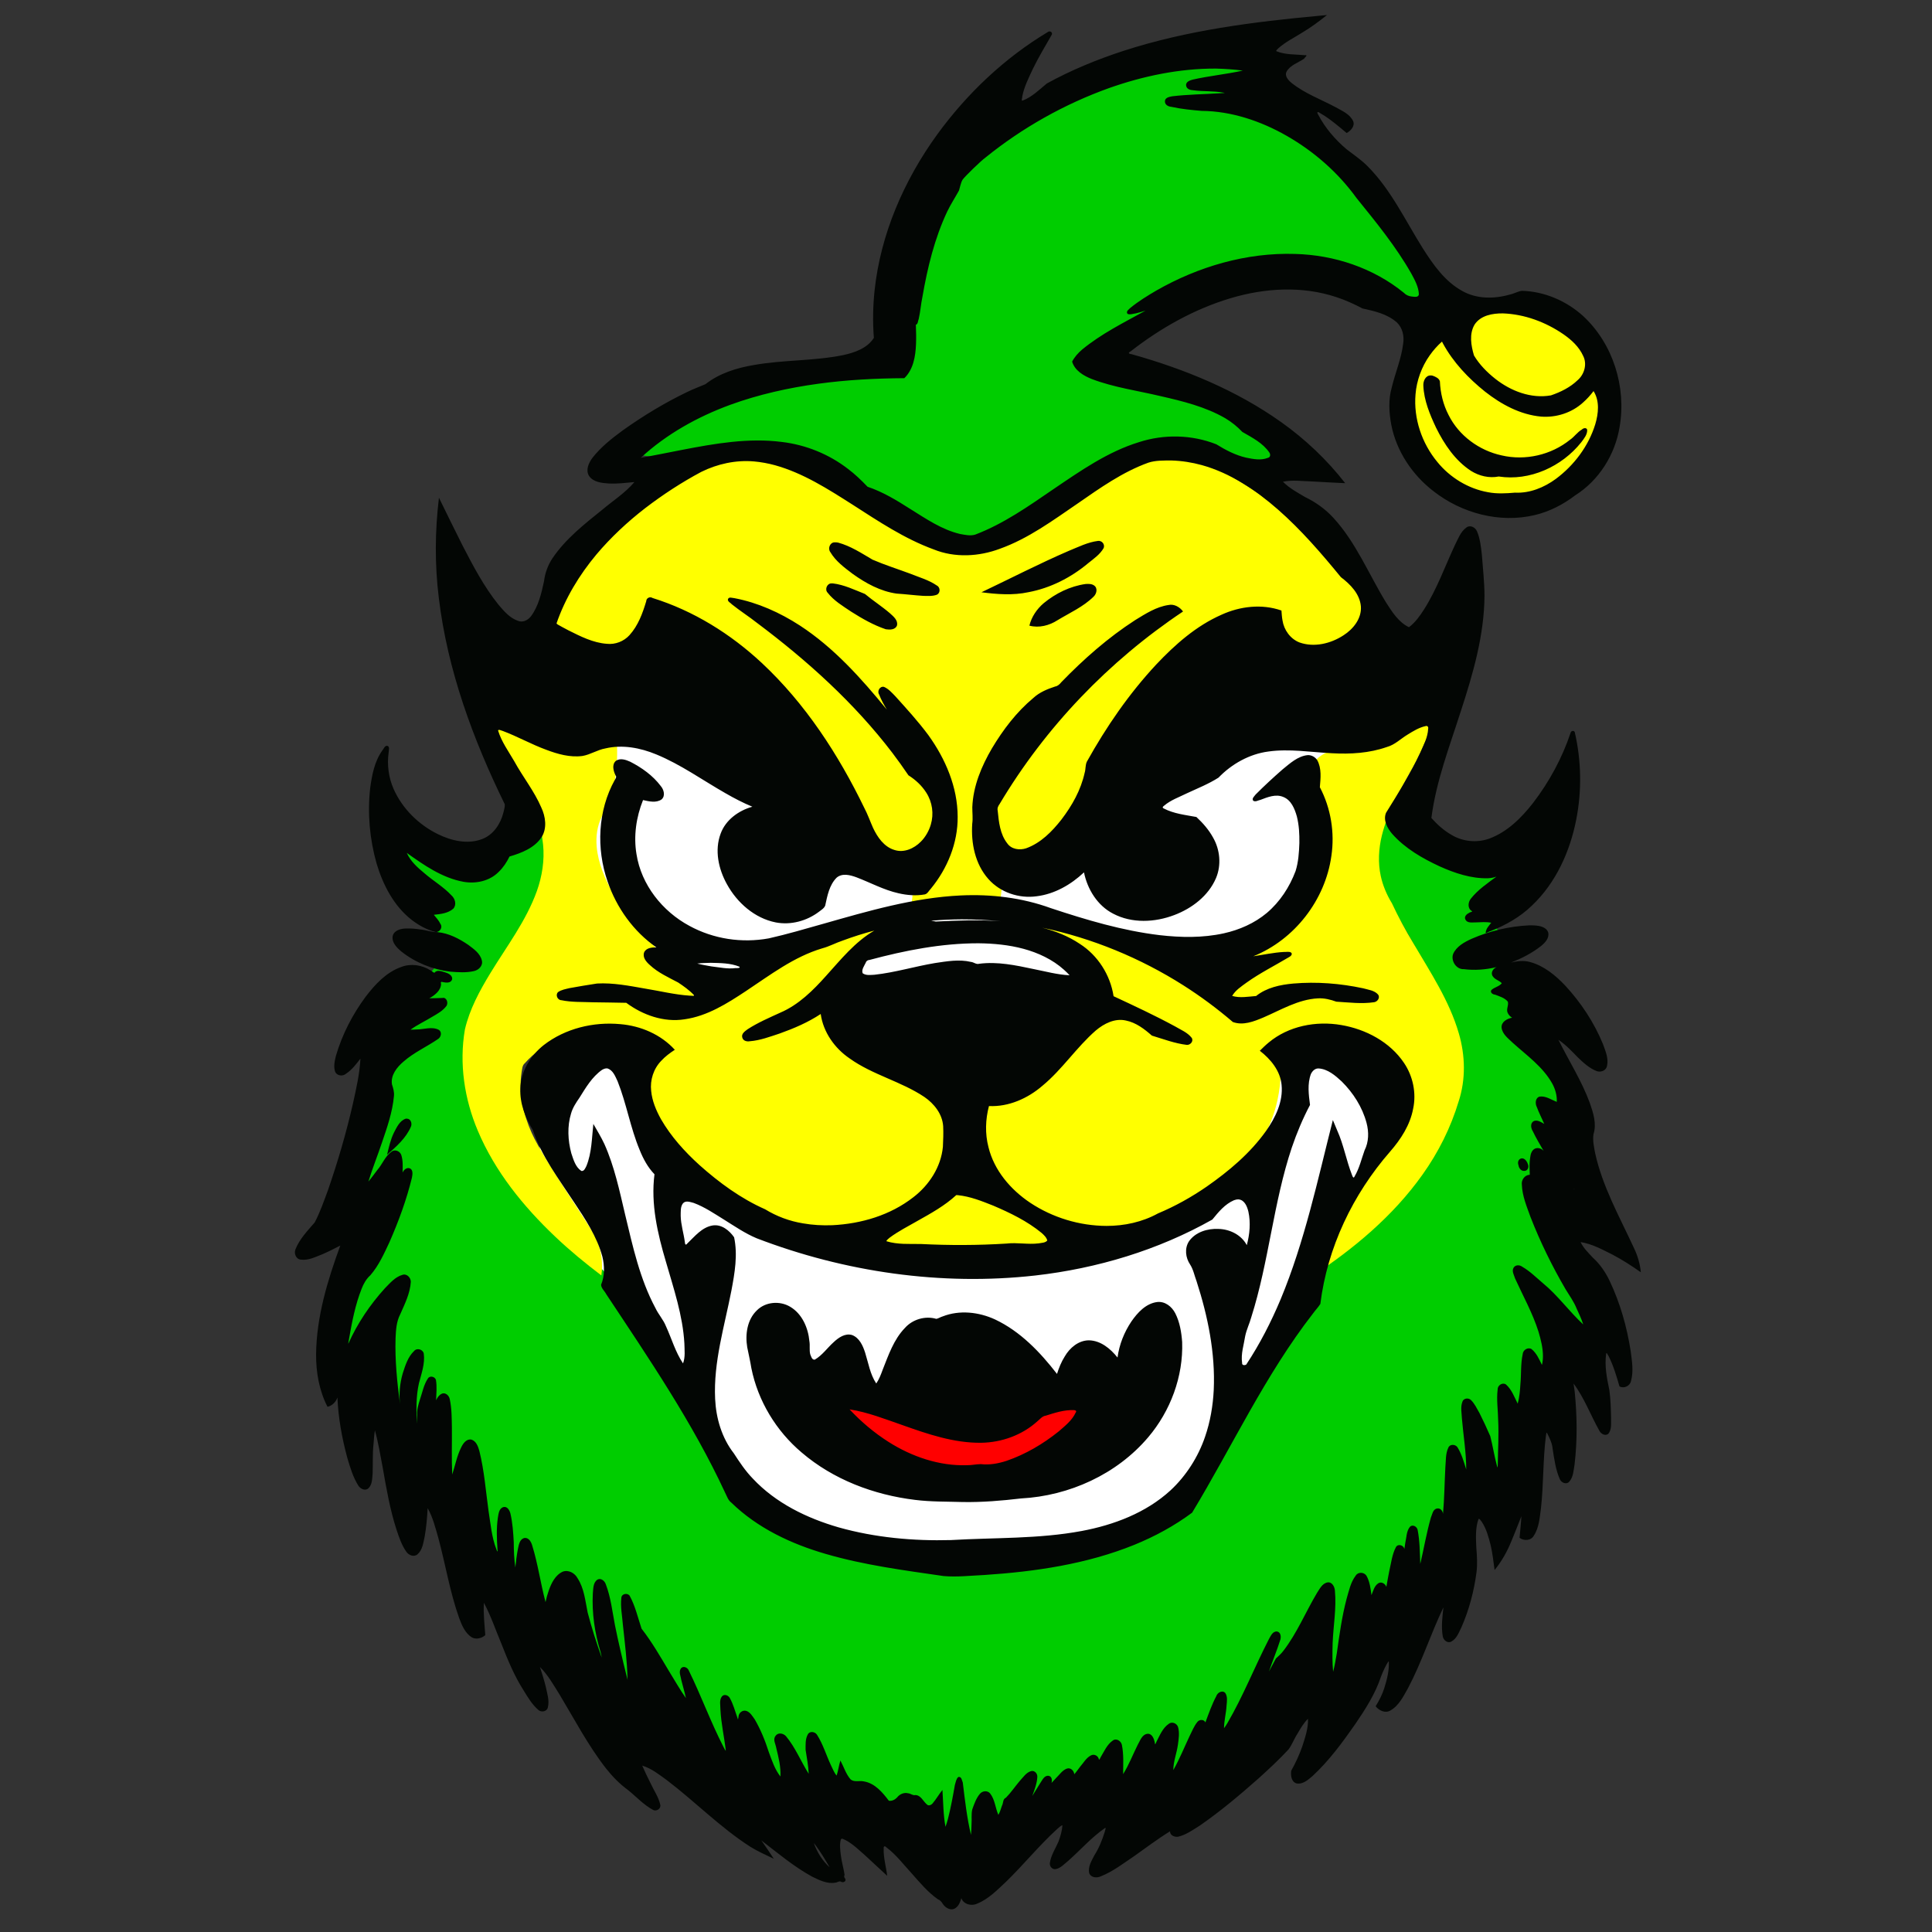 <?xml version="1.0" encoding="UTF-8" standalone="no"?>
<!-- Created with Inkscape (http://www.inkscape.org/) -->

<svg
   width="200"
   height="200"
   viewBox="0 0 52.917 52.917"
   version="1.1"
   id="svg5"
   xmlns="http://www.w3.org/2000/svg"
   xmlns:svg="http://www.w3.org/2000/svg">
  <rect x="0" y="0" width="52.917" height="52.917" fill="#333333" stroke="none"/>
  <defs
     id="defs2">
    <filter
       style="color-interpolation-filters:sRGB"
       id="filter11274"
       x="0"
       y="0"
       width="1"
       height="1">
      <feColorMatrix
         values="1.808 -0.599 -0.599 0 0.241 -0.599 1.808 -0.599 0 0.241 -0.599 -0.599 1.808 0 0.241 0 0 0 1 0 "
         id="feColorMatrix11272" />
    </filter>
  </defs>
  <g
     id="layer1" />
  <g
     id="layer3"
     style="display:inline">
    <g
       id="g22779"
       transform="matrix(0.104,0,0,0.104,102.429,10.529)">
      <path
         style="display:inline;opacity:1;fill:#ffffff;fill-opacity:1;stroke:none;stroke-width:6.025;stroke-linecap:round;stroke-linejoin:round;paint-order:markers fill stroke;stop-color:#000000"
         d="m -841.844,85.919 -1.239,163.164 45.438,53.287 66.505,17.762 85.919,-26.437 40.481,-109.051 -37.177,-109.465 z"
         id="path20176" />
      <path
         style="fill:#00cd00;fill-opacity:1;stroke-width:0.265"
         d="m -848.242,104.178 c 0.714,31.997 -24.143,14.768 -31.822,17.56 -7.951,2.89 12.251,17.794 11.404,27.763 -0.268,3.152 -3.09,5.549 -5.035,8.044 -11.729,15.046 -15.223,29.438 -16.149,45.507 -1.042,18.097 -11.151,45.158 -1.246,57.421 2.695,3.336 6.236,11.024 9.855,16.209 4.253,6.093 9.559,11.397 13.886,17.437 5.074,7.082 8.606,15.25 14.123,21.993 7.886,9.638 17.515,17.732 26.819,26.01 6.157,5.479 12.486,10.793 19.16,15.629 7.375,5.344 14.609,11.212 23.006,14.74 8.563,3.598 18.014,4.608 27.158,6.238 12.154,2.167 25.524,9.86 36.737,4.695 17.432,-8.029 38.908,-12.034 56.875,-21.383 7.956,-4.14 15.119,-9.696 22.206,-15.193 6.055,-4.695 12.305,-9.327 17.292,-15.143 9.369,-10.926 13.719,-25.578 23.162,-36.441 5.409,-6.222 8.29,-4.097 18.824,-16.045 4.088,-4.637 8.762,-27.447 12.188,-26.746 14.895,3.046 -13.016,-33.853 -1.735,-54.81 6.665,-12.381 -8.004,-23.991 -12.458,-35.823 -2.73,-7.253 -3.837,-15.542 -8.74,-21.544 -2.453,-3.003 10.583,-15.368 6.021,-13.765 -8.23,2.891 -32.632,-12.813 -36.417,-12.718 -16.593,0.418 19.932,37.56 18.646,57.747 -0.965,15.143 -12.179,27.833 -19.374,41.193 -8.848,16.43 -21.871,29.17 -29.185,47.775 -2.725,6.933 -7.738,13.244 -11.731,19.65 -5.774,9.263 -9.297,18.95 -20.228,23.305 -31.886,12.704 -71.147,12.059 -102.323,-6.803 -8.307,-5.026 -10.56,-18.301 -15.131,-27.742 -7.35,-15.178 -15.782,-28.299 -28.144,-40.256 -15.744,-15.227 -23.585,-36.183 -24.352,-56.755 -0.719,-19.284 22.813,-35.878 18.802,-54.754 -1.23,-5.789 -12.177,-16.665 -12.095,-12.997 z"
         id="path13273" />
      <path
         style="fill:#00cd00;fill-opacity:1;stroke-width:0.265"
         d="m -664.764,-90.393 c -22.392,-1.425 -81.608,35.445 -78.715,50.604 -6.414,16.658 6.323,40.928 -22.215,35.492 -18.134,0.703 -38.656,9.192 -51.07,22.739 15.178,3.769 37.524,-9.975 53.514,5.522 14.827,7.873 33.027,27.395 48.344,9.121 16.651,-13.33 50.399,-20.386 65.206,-7.497 11.158,-25.845 -33.314,-24.294 -49.822,-29.621 0.582,-10.365 57.613,-33.374 76.902,-22.027 30.596,16.754 -0.715,-22.032 -8.479,-29.813 -5.593,-10.204 -17.794,-34.644 -33.664,-34.521 z"
         id="path12967" />
      <path
         id="path12125"
         style="display:inline;fill:#ffff00;stroke-width:1"
         d="m -2225.736,-78.609 c -30.06,0.921 -73.186,42.609 -76.506,47.82 -14.77,20.355 -17.787,47.311 -12.455,71.434 5.375,24.49 19.486,47.993 41.441,60.918 8.463,5.104 18.086,7.957 27.816,9.32 26.931,6.929 56.144,-0.82 78.252,-17.059 21.993,-15.91 38.195,-40.998 40.006,-68.455 -0.101,-2.937 0.499,-43.866 -14.7,-58.451 -12.552,-19.951 -52.064,-46.501 -83.855,-45.527 z m -320.451,150.73 c -2.475,-0.007 -4.951,0.058 -7.422,0.184 -18.61,1.02 -36.863,6.269 -53.471,14.643 -26.887,9.515 -110.749,73.513 -134.639,76.715 -20.761,3.133 -42.02,-0.201 -61.359,-7.914 -27.355,-10.751 -106.026,-66.265 -123.744,-72.635 -39.364,-14.952 -85.663,-12.769 -122.227,8.754 -12.057,6.972 -80.658,65.767 -99.078,91.115 -10.723,14.628 -17.648,32.615 -16.557,50.947 0.12,2.898 2.549,5.14 3.887,7.619 7.655,11.635 19.822,21.438 34.176,22.33 15.735,1.183 260.389,192.035 272.519,203.107 9.736,8.458 20.505,7.912 33.568,9.846 7.848,1.246 14.23,19.075 9.246,41.963 15.63,1.873 49.189,-1.797 64.902,-4.08 28.735,3.446 23.53,-5.988 25.385,-13.072 2.101,-8.495 -10.708,-15.437 -13.512,-23.357 -4.198,-11.662 21.856,-12.797 30.932,-13.596 12.054,-1.04 21.948,-9.214 30.166,-17.445 12.827,-13.463 342.289,-183.055 339.27,-191.145 -13.218,-32.01 -79.445,-108.237 -106.078,-129.729 -9.931,-8.092 -73.199,-52.534 -98.545,-53.99 -2.469,-0.172 -4.945,-0.253 -7.42,-0.26 z m 262.644,246.225 -23.785,6.988 c 0,0 -24.358,27.723 -41.797,31.23 -13.498,2.679 -27.056,4.856 -40.783,6.168 -9.422,2.673 -19.492,7.842 -23.047,17.607 -3.799,10.646 -0.142,22.025 3.106,32.311 5.111,15.781 -3.476,73.997 -6.712,79.261 -25.148,63.594 -95.892,97.673 -188.571,66.487 -7.85,-3.224 -85.18,-28.12 -93.588,-29.285 -5.756,8.433 64.955,62.981 68.106,72.818 4.511,14.579 -282.983,12.964 -264.365,-11.586 5.579,-7.286 22.747,-18.353 26.643,-26.656 -1.87,-6.124 31.117,-23.943 24.734,-24.43 -11.104,-1.071 -72.914,19.87 -82.828,24.318 -19.336,9.424 -37.268,21.705 -53.395,35.912 -5.731,5.532 -11.713,11.536 -18.416,15.436 -12.081,7.486 -39.754,1.235 -32.111,-0.805 3.423,-0.709 5.048,-4.894 2.908,-7.686 -4.41,-6.252 -11.248,-10.196 -17.344,-14.605 -9.301,-6.671 -19.531,-12.264 -27.68,-20.398 -0.906,-0.967 -2.63,-3.15 -0.221,-3.447 5.223,-1.326 10.666,-0.49 15.982,-0.488 -19.579,-17.716 -36.776,-38.211 -50.166,-60.994 -8.313,-14.355 -15.235,-30.528 -16.723,-47.121 -0.874,-10.144 0.487,-20.343 4.967,-29.67 3.663,-6.823 7.789,-13.482 10.092,-20.943 3.337,-9.441 8.784,-52.976 2.193,-61.174 -7.748,-9.646 -115.856,-22.078 -129.219,-19.084 -6.545,3.312 19.888,51.378 25.482,60.662 9.659,15.695 21.536,30.171 28.871,47.197 2.973,6.636 3.397,13.977 4.361,21.084 1.554,15.34 -0.942,31.457 -6.213,46.129 -10.632,29.605 -29.942,54.835 -46.166,81.457 -10.649,17.531 -20.683,35.92 -25.332,56.053 -5.814,33.913 -0.512,69.186 12.879,100.727 17.065,40.43 45.236,75.163 76.867,105.154 14.493,13.757 29.937,26.468 45.867,38.521 1.803,-12.032 -0.018,-24.405 -4.604,-35.629 -3.978,-10.373 -52.221,-78.104 -64.658,-106.1 -8.405,-18.83 -13.155,-39.606 -9.98,-60.229 0.6,-3.172 0.546,-6.768 3.254,-8.979 17.833,-20.216 44.528,-31.257 71.127,-33.014 17.827,-1.099 36.329,2.211 51.693,11.627 -5.418,27.035 -18.824,46.141 -8.088,71.943 6.061,14.659 29.36,37.448 41.844,47.193 27.143,24.551 57.151,46.916 91.522,60.215 25.081,9.76 50.274,21.219 76.889,26.199 21.809,4.081 56.753,1.758 66.506,2.764 6.365,0.655 12.785,0.243 19.107,-0.428 34.524,1.202 70.056,7.531 104.99,4.881 17.165,-1.302 34.237,-4.911 50.633,-10.154 29.812,-9.534 55.884,-22.264 85.693,-38.387 17.989,-9.607 34.694,-21.408 50.754,-33.924 23.69,-16.807 38.937,-43.572 45.137,-71.625 4.451,-20.174 4.912,-41.376 0.289,-61.564 23.57,-8.565 49.633,-10.441 74.156,-5.133 19.918,4.349 39.181,14.663 50.352,32.193 1.106,4.79 0.914,10 0.965,15.105 -0.352,25.15 -69.003,133.196 -84.002,169.232 -3.432,8.109 -5.88,16.58 -8.039,25.104 41.928,-27.442 81.227,-60.212 110.432,-101.287 15.871,-22.209 28.244,-46.927 36.088,-73.09 7.122,-21.762 6.556,-45.546 0.144,-67.402 -9.392,-32.465 -28.338,-60.873 -45.285,-89.738 -7.729,-12.856 -14.916,-26.052 -21.238,-39.65 -5.049,-8.164 -9.111,-17.801 -11.061,-27.012 -2.877,-12.839 -2.153,-27.31 1.086,-40.299 6.009,-24.368 18.928,-46.582 31.117,-68.471 6.789,-12.001 22.776,-48.971 28.58,-61.492 z"
         transform="scale(0.265)" />
      <path
         id="path12121"
         style="display:inline;fill:#ff0000;stroke-width:0.265"
         d="m -760.004,267.754 c -0.959,-0.027 -1.985,0.743 -1.785,1.783 0.329,1.816 1.725,3.19 2.91,4.516 3.938,3.957 8.576,7.219 13.59,9.668 3.035,1.427 6.343,2.589 9.745,2.343 8.22,0.448 16.572,-1.164 23.992,-4.743 5.795,-2.81 11.042,-7.106 14.131,-12.835 0.559,-0.66 -0.725,-0.174 -1.095,-0.255 -6.879,0.518 -13.311,3.236 -19.773,5.432 -5.952,2.032 -12.231,3.947 -18.592,3.161 -4.096,-0.478 -7.996,-2.28 -11.15,-4.818 -1.066,-0.977 -2.517,-1.34 -3.795,-1.963 -2.527,-1.012 -5.105,-2.151 -7.858,-2.296 -0.107,0.002 -0.213,0.005 -0.32,0.007 z" />
      <path
         id="path12117"
         style="display:inline;fill:#030604;stroke-width:0.265"
         d="m -637.227,-97.111 c -17.462,1.606 -35.02,3.825 -51.76,9.257 -6.978,2.271 -13.803,5.075 -20.236,8.614 -2.007,1.671 -3.937,3.592 -6.426,4.523 -0.343,-0.085 0.036,-0.795 -0.026,-1.077 0.491,-2.588 1.71,-4.965 2.813,-7.335 1.506,-3.09 3.277,-6.009 4.973,-8.991 0.285,-0.635 -0.541,-1.108 -1.039,-0.689 -11.453,6.864 -21.325,16.242 -29.169,27.021 -8.719,12.052 -14.884,26.187 -16.466,41.053 -0.434,4.141 -0.513,8.324 -0.186,12.477 -1.751,2.756 -5.06,3.881 -8.095,4.542 -7.713,1.565 -15.657,1.226 -23.398,2.589 -4.571,0.758 -9.176,2.167 -12.866,5.069 -1.582,0.671 -3.211,1.275 -4.763,2.033 -5.928,2.841 -11.571,6.266 -16.929,10.071 -2.934,2.15 -5.85,4.433 -8.092,7.324 -0.967,1.299 -1.816,3.182 -0.882,4.717 1.143,1.693 3.388,1.881 5.248,2.008 2.243,0.111 4.494,-0.172 6.712,-0.375 -2.413,2.838 -5.589,4.871 -8.424,7.251 -4.755,3.822 -9.662,7.675 -13.126,12.769 -1.228,1.828 -1.999,3.939 -2.259,6.123 -0.694,3.187 -1.449,6.512 -3.418,9.183 -0.796,1.045 -2.204,1.774 -3.496,1.196 -2.143,-0.752 -3.606,-2.522 -5.052,-4.195 -3.86,-4.792 -6.676,-10.194 -9.502,-15.648 -2.111,-4.162 -4.138,-8.366 -6.201,-12.553 -1.059,8.752 -1.125,17.633 -0.036,26.385 2.286,19.021 8.989,37.226 17.377,54.353 0.063,0.738 -0.229,1.55 -0.376,2.221 -0.755,2.975 -2.663,5.855 -5.642,6.949 -3.793,1.436 -8.029,0.428 -11.555,-1.286 -5.109,-2.498 -9.437,-6.748 -11.731,-11.978 -1.3,-2.982 -1.737,-6.314 -1.288,-9.532 0.011,-0.582 0.401,-1.618 -0.414,-1.79 -0.643,-0.018 -0.88,0.834 -1.267,1.259 -2.049,2.896 -2.722,6.471 -3.182,9.917 -0.733,6.628 -0.134,13.402 1.685,19.814 1.683,5.631 4.527,11.179 9.239,14.858 1.874,1.441 4.005,2.636 6.312,3.189 1.071,0.122 1.945,-1.183 1.289,-2.093 -0.431,-0.911 -1.115,-1.665 -1.758,-2.429 1.771,-0.192 3.738,-0.383 5.127,-1.611 0.939,-1.044 0.476,-2.674 -0.501,-3.521 -2.097,-2.248 -4.793,-3.801 -7.102,-5.809 -1.825,-1.504 -3.674,-3.154 -4.646,-5.359 4.548,3.248 9.336,6.591 14.946,7.613 3.254,0.573 6.868,-0.188 9.239,-2.598 1.214,-1.147 2.141,-2.568 2.87,-4.062 3.168,-0.938 6.566,-2.237 8.462,-5.114 1.474,-2.375 1.032,-5.412 -0.106,-7.828 -1.863,-4.316 -4.841,-8.012 -7.088,-12.118 -1.527,-2.637 -3.38,-5.162 -4.274,-8.107 0.052,-0.433 0.886,0.024 1.229,0.096 3.888,1.453 7.518,3.519 11.419,4.945 3.03,1.149 6.306,2.084 9.572,1.643 2.102,-0.359 3.916,-1.614 6.02,-1.985 4.495,-1.065 9.207,-0.167 13.411,1.572 6.473,2.661 12.184,6.784 18.238,10.23 2.286,1.316 4.631,2.541 7.072,3.547 -3.618,1.01 -7.036,3.468 -8.355,7.094 -1.647,4.38 -0.562,9.321 1.649,13.3 2.68,4.889 7.299,8.979 12.867,10.079 3.977,0.762 8.179,-0.384 11.386,-2.812 0.591,-0.472 1.37,-0.905 1.638,-1.626 0.563,-2.581 1.074,-5.419 3.02,-7.359 1.478,-1.235 3.529,-0.696 5.158,-0.104 3.684,1.394 7.234,3.357 11.145,4.227 2.261,0.519 4.642,0.72 6.933,0.292 0.726,-0.192 1.057,-0.999 1.568,-1.505 4.359,-5.298 7.129,-12.039 7.061,-18.953 -0.009,-7.781 -3.214,-15.24 -7.707,-21.473 -2.672,-3.608 -5.709,-6.925 -8.712,-10.258 -0.896,-0.919 -1.794,-1.955 -2.993,-2.466 -1.082,-0.245 -1.857,1.136 -1.276,2.011 0.542,1.391 1.262,2.705 2.038,3.979 -6.737,-8.229 -13.95,-16.31 -22.924,-22.158 -5.237,-3.388 -11.05,-6.018 -17.195,-7.189 -0.559,-0.026 -1.503,-0.465 -1.738,0.295 -0.107,0.621 0.717,0.925 1.067,1.345 2.137,1.713 4.457,3.182 6.607,4.88 13.207,9.892 25.604,21.071 35.643,34.225 1.466,1.925 2.864,3.901 4.225,5.902 1.868,1.186 3.494,2.669 4.704,4.575 1.603,2.505 2.034,5.576 1.187,8.411 -0.448,1.558 -1.398,3.302 -2.659,4.525 -1.753,1.775 -4.418,2.972 -6.905,2.155 -2.744,-0.811 -4.492,-3.367 -5.651,-5.832 -0.778,-1.756 -1.412,-3.569 -2.312,-5.271 -6.815,-14.062 -15.501,-27.425 -26.972,-38.14 -8.219,-7.663 -18.008,-13.769 -28.773,-17.116 -0.681,-0.464 -1.661,3.49e-4 -1.671,0.842 -0.964,3.208 -2.126,6.419 -4.417,8.949 -1.492,1.639 -3.742,2.511 -5.95,2.271 -3.619,-0.256 -6.925,-1.948 -10.117,-3.541 -1.073,-0.552 -2.128,-1.139 -3.179,-1.732 2.311,-6.717 6.007,-12.829 10.551,-18.264 3.764,-4.465 8.189,-8.604 12.873,-12.215 4.638,-3.552 9.552,-6.756 14.704,-9.511 4.282,-2.129 9.134,-3.179 13.914,-2.768 1.776,0.15 3.783,0.518 5.525,0.999 7.411,2.058 13.957,6.265 20.372,10.343 6.864,4.41 13.719,9.013 21.432,11.83 5.56,2.259 11.915,1.908 17.468,-0.185 7.475,-2.682 13.922,-7.451 20.422,-11.891 5.899,-4.091 11.852,-8.325 18.659,-10.776 1.944,-0.621 4.024,-0.553 6.042,-0.57 2.755,0.077 5.464,0.514 8.039,1.223 7.55,2.111 14.202,6.591 20.047,11.707 6.106,5.358 11.423,11.53 16.562,17.8 2.495,1.883 4.973,4.4 5.263,7.676 0.241,3.204 -2.009,6.001 -4.577,7.638 -3.352,2.192 -7.718,3.255 -11.586,1.884 -2.414,-0.938 -4.092,-3.286 -4.475,-5.796 -0.165,-0.863 -0.214,-1.742 -0.281,-2.616 -5.152,-1.807 -10.917,-1.135 -15.819,1.121 -6.644,2.93 -12.187,7.827 -17.125,13.06 -7.184,7.703 -13.195,16.446 -18.309,25.635 -0.432,0.932 -0.277,1.98 -0.572,2.903 -0.996,4.543 -3.306,8.65 -6.122,12.336 -2.472,3.151 -5.443,6.18 -9.288,7.564 -1.722,0.573 -3.886,0.277 -4.981,-1.304 -1.904,-2.422 -2.219,-5.631 -2.513,-8.591 -0.157,-0.665 0.115,-1.241 0.501,-1.765 12.047,-20.235 28.728,-37.626 48.309,-50.702 -0.815,-1.136 -2.328,-2.054 -3.822,-1.712 -3.231,0.472 -6.038,2.302 -8.771,3.969 -7.138,4.608 -13.555,10.263 -19.457,16.355 -0.444,0.539 -0.923,1.026 -1.64,1.147 -2.059,0.674 -4.115,1.515 -5.727,3.007 -4.427,3.686 -7.959,8.341 -10.904,13.264 -2.766,4.723 -4.968,9.978 -5.178,15.512 -0.009,1.457 0.189,2.906 -0.018,4.356 -0.348,5.123 0.754,10.626 4.248,14.551 3.118,3.538 8.071,5.2 12.709,4.548 4.729,-0.579 9.046,-3.063 12.473,-6.294 0.907,4.467 3.548,8.76 7.687,10.88 4.943,2.606 10.974,2.315 16.09,0.364 4.668,-1.762 9.011,-5.07 11.002,-9.756 1.433,-3.423 1.054,-7.451 -0.78,-10.65 -1.126,-2.053 -2.683,-3.835 -4.393,-5.422 -2.918,-0.547 -5.934,-0.851 -8.611,-2.252 -0.476,-0.216 -0.196,-0.52 0.096,-0.717 1.737,-1.488 3.947,-2.245 5.971,-3.251 2.818,-1.31 5.746,-2.47 8.367,-4.143 3.469,-3.608 8.159,-6.227 13.099,-6.874 5.517,-0.792 11.172,0.173 16.764,0.447 4.864,0.271 9.836,-0.01 14.465,-1.638 2.116,-0.574 3.672,-2.201 5.511,-3.298 1.474,-0.911 3.008,-1.855 4.721,-2.217 0.516,-0.158 0.763,0.288 0.65,0.74 -0.107,2.213 -1.167,4.232 -2.028,6.23 -2.572,5.538 -5.863,10.698 -9.067,15.879 -0.805,1.979 0.36,4.059 1.627,5.543 3.401,3.835 7.937,6.441 12.538,8.572 3.971,1.781 8.25,3.214 12.651,3.118 0.771,-0.043 1.541,-0.176 2.269,-0.436 -2.383,1.765 -4.901,3.468 -6.753,5.819 -0.766,0.943 -0.896,2.582 0.284,3.259 0.363,0.184 -0.617,0.284 -0.725,0.477 -0.662,0.293 -1.392,0.994 -0.975,1.77 0.529,1.002 1.794,0.709 2.721,0.73 1.354,-0.037 2.727,-0.183 4.066,0.092 -0.558,0.769 -1.286,1.452 -1.432,2.44 -0.283,0.671 0.857,-0.191 1.225,-0.223 3.994,-1.558 7.801,-3.707 10.896,-6.704 6.338,-5.982 10.07,-14.277 11.717,-22.739 1.478,-7.564 1.338,-15.453 -0.399,-22.955 -0.207,-0.571 -1.031,-0.365 -1.116,0.201 -2.203,6.601 -5.608,12.872 -9.855,18.416 -3.076,3.941 -6.808,7.673 -11.589,9.426 -3.235,1.139 -6.937,0.781 -9.88,-0.99 -2.026,-1.15 -3.774,-2.729 -5.32,-4.459 1.24,-9.711 4.81,-18.893 7.764,-28.166 3.208,-9.833 6.155,-19.958 6.222,-30.386 -0.015,-3.61 -0.433,-7.201 -0.693,-10.798 -0.243,-2.084 -0.457,-4.233 -1.292,-6.176 -0.44,-1.029 -1.808,-1.744 -2.783,-0.971 -1.545,1.096 -2.174,2.989 -3.015,4.605 -2.647,5.676 -4.784,11.684 -8.114,16.928 -1.105,1.743 -2.335,3.467 -3.999,4.719 -2.768,-1.329 -4.447,-4.059 -6.052,-6.55 -4.562,-7.451 -7.883,-15.768 -13.863,-22.271 -2.087,-2.269 -4.622,-4.098 -7.396,-5.433 -2.048,-1.208 -4.187,-2.353 -5.873,-4.06 2.466,-0.525 5.004,-0.144 7.497,-0.083 2.965,0.171 5.93,0.338 8.897,0.466 -4.789,-6.151 -10.502,-11.563 -16.853,-16.078 -11.822,-8.398 -25.423,-13.976 -39.328,-17.873 -0.757,-0.118 -1.175,-0.311 -0.338,-0.754 7.891,-6.157 16.77,-11.158 26.365,-14.019 9.034,-2.7 18.833,-3.265 27.808,-0.285 2.379,0.775 4.67,1.812 6.907,2.997 3.21,0.694 6.522,1.45 9.032,3.663 1.534,1.439 2.007,3.682 1.659,5.702 -0.486,3.915 -2.068,7.573 -2.978,11.392 -0.933,3.197 -0.739,6.603 -0.143,9.842 1.348,6.975 5.53,13.224 11.128,17.53 7.398,5.793 17.402,8.482 26.632,6.289 3.89,-0.912 7.507,-2.779 10.671,-5.195 6.269,-3.945 10.53,-10.741 11.706,-18.022 1.83,-10.5 -1.731,-21.925 -9.597,-29.201 -4.396,-3.99 -10.195,-6.501 -16.152,-6.65 -1.104,0.159 -2.086,0.77 -3.184,0.987 -4.099,1.183 -8.739,1.199 -12.528,-0.958 -4.544,-2.501 -7.606,-6.884 -10.332,-11.161 -4.652,-7.381 -8.427,-15.565 -14.708,-21.808 -1.655,-1.643 -3.598,-2.94 -5.432,-4.361 -2.993,-2.552 -5.627,-5.599 -7.45,-9.097 -0.39,-0.623 -0.234,-0.919 0.406,-0.464 1.897,1.067 3.578,2.395 5.291,3.802 0.605,0.494 1.198,1.003 1.798,1.504 1.073,-0.589 2.23,-1.787 1.723,-3.109 -0.879,-1.915 -2.98,-2.751 -4.703,-3.731 -3.869,-2.062 -8.025,-3.569 -11.48,-6.315 -0.862,-0.706 -1.975,-1.855 -1.346,-3.044 0.984,-1.701 3.005,-2.301 4.557,-3.338 0.21,-0.373 1.228,-1.089 0.259,-0.956 -2.504,-0.251 -5.124,-0.08 -7.495,-1.046 -0.247,-0.249 0.405,-0.574 0.546,-0.817 1.864,-1.665 4.146,-2.759 6.243,-4.093 2.294,-1.366 4.442,-2.955 6.521,-4.627 -0.604,0.058 -1.207,0.116 -1.811,0.174 z m -27.451,13.93 c 2.364,0.079 4.765,0.215 7.09,0.533 -4.389,0.972 -8.898,1.389 -13.243,2.386 -0.764,0.206 -1.875,0.633 -1.677,1.622 0.16,0.872 1.098,1.14 1.863,1.172 2.698,0.371 5.333,0.124 7.968,0.634 0.975,0.109 -0.658,0.105 -0.975,0.158 -4.155,0.257 -8.381,0.306 -12.537,0.796 -0.766,0.147 -1.92,0.35 -1.91,1.35 -0.017,0.895 0.894,1.366 1.677,1.422 2.634,0.589 5.334,0.845 8.017,1.073 7.806,0.052 15.626,2.699 22.366,6.561 7.132,4.076 13.518,9.63 18.398,16.386 5.162,6.386 10.401,12.785 14.463,19.95 0.911,1.695 1.91,3.489 1.962,5.456 -0.185,0.88 -1.252,0.576 -1.895,0.534 -0.79,-0.084 -1.515,-0.401 -2.063,-0.982 -8.03,-6.546 -18.352,-9.972 -28.657,-10.233 -12.785,-0.405 -25.494,3.328 -36.54,9.649 -2.339,1.369 -4.669,2.804 -6.771,4.51 -0.416,0.427 -1.323,0.944 -0.804,1.623 0.681,0.308 1.499,-0.059 2.223,-0.138 0.852,-0.195 1.684,-0.461 2.52,-0.715 -5.709,3.155 -11.631,6.074 -16.691,10.243 -1.055,0.901 -2.004,1.952 -2.645,3.19 0.72,2.385 3.033,3.734 5.21,4.593 5.822,2.213 12.04,3.054 18.059,4.487 5.854,1.34 11.811,2.79 17.055,5.821 1.667,0.986 3.184,2.218 4.512,3.619 2.579,1.488 5.413,2.911 7.124,5.444 0.328,0.476 0.263,1.248 -0.397,1.373 -1.844,0.739 -3.871,0.326 -5.72,-0.045 -2.823,-0.647 -5.418,-2.008 -7.86,-3.519 -6.449,-2.555 -13.764,-2.706 -20.353,-0.575 -8.253,2.532 -15.406,7.55 -22.48,12.337 -6.609,4.528 -13.187,9.17 -20.671,12.022 -1.334,0.392 -2.628,0.068 -3.963,-0.158 -4.839,-1.138 -8.946,-3.986 -13.122,-6.581 -3.567,-2.275 -7.227,-4.513 -11.263,-5.861 -1.599,-1.656 -3.27,-3.293 -5.126,-4.682 -5.025,-3.895 -11.113,-6.365 -17.423,-7.117 -8.792,-1.139 -17.632,0.409 -26.252,2.07 -3.642,0.707 -7.277,1.455 -10.932,2.098 6.766,-6.243 14.957,-10.795 23.566,-13.955 7.423,-2.706 15.39,-4.491 23.253,-5.555 7.487,-1.022 15.024,-1.411 22.594,-1.457 2.38,-2.303 2.945,-5.757 3.073,-8.922 0.076,-1.712 0.035,-3.427 -0.036,-5.139 0.594,-0.203 0.521,-1.038 0.756,-1.537 0.443,-1.935 0.563,-3.926 0.982,-5.868 1.333,-7.703 3.187,-15.343 6.528,-22.435 0.877,-1.834 2.069,-3.665 3.084,-5.508 0.097,-0.176 0.5,-2.212 0.967,-2.881 0.583,-0.834 4.756,-4.905 6.028,-5.826 9.723,-7.865 20.791,-14.068 32.53,-18.287 9.045,-3.194 18.554,-5.17 28.139,-5.135 z m 75.58,64.477 c 5.688,0.2 11.268,2.273 15.974,5.51 2.12,1.482 4.072,3.259 5.169,5.672 1.105,2.149 0.335,4.866 -1.447,6.403 -1.958,1.896 -4.474,3.131 -7.027,4.004 -5.236,0.937 -10.585,-1.144 -14.663,-4.36 -2.179,-1.725 -4.186,-3.754 -5.611,-6.148 -0.772,-2.61 -1.301,-5.664 0.158,-8.136 1.61,-2.44 4.738,-2.97 7.447,-2.943 z m -15.781,7.914 c 2.707,4.983 6.697,9.168 11.095,12.698 4.268,3.352 9.293,6.082 14.78,6.572 3.984,0.304 8.077,-1.013 11.035,-3.723 1.02,-0.9 1.936,-1.914 2.754,-3 1.649,2.599 1.297,5.914 0.456,8.731 -1.773,5.761 -5.578,10.821 -10.394,14.404 -3.09,2.266 -6.86,3.804 -10.741,3.614 -2.374,0.203 -4.781,0.344 -7.137,-0.12 -5.155,-0.905 -10.017,-3.868 -13.335,-7.975 -4.074,-4.917 -6.276,-11.426 -5.731,-17.814 0.274,-3.52 1.588,-7.241 3.733,-10.241 0.936,-1.328 2.019,-2.554 3.233,-3.634 0.084,0.163 0.168,0.326 0.252,0.488 z m -3.234,8.424 c -1.376,-0.009 -2.001,1.533 -1.926,2.712 0.171,3.894 1.707,7.568 3.348,11.05 2.177,4.392 5.039,8.672 9.215,11.385 2.147,1.344 4.784,1.974 7.283,1.474 8.18,1.264 16.644,-2.616 21.732,-9 0.712,-0.967 1.619,-2.015 1.576,-3.278 -0.163,-0.709 -1.032,-0.483 -1.411,-0.085 -1.195,0.687 -1.96,1.898 -3.095,2.673 -4.976,4.025 -11.811,5.589 -18.042,4.127 -5.909,-1.284 -11.261,-5.197 -13.966,-10.647 -1.419,-2.727 -2.144,-5.783 -2.279,-8.842 -0.22,-0.842 -1.152,-1.217 -1.893,-1.496 -0.177,-0.041 -0.359,-0.077 -0.541,-0.07 z m -87.588,43.58 c -2.721,0.332 -5.201,1.608 -7.714,2.621 -7.792,3.367 -15.337,7.265 -23.001,10.908 4.102,0.532 8.308,0.859 12.386,-0.023 5.807,-1.088 11.217,-3.862 15.729,-7.64 1.474,-1.187 3.128,-2.316 4.076,-3.993 0.377,-0.962 -0.461,-1.993 -1.477,-1.873 z m -69.414,0.375 c -1.247,0.043 -1.826,1.683 -1.082,2.608 1.412,2.387 3.713,4.065 5.884,5.714 3.445,2.462 7.31,4.591 11.557,5.182 2.376,0.149 4.688,0.456 7.087,0.602 1.189,0.007 2.467,0.124 3.585,-0.338 0.914,-0.524 0.825,-1.977 -0.123,-2.422 -2.114,-1.448 -4.624,-2.136 -6.975,-3.092 -3.302,-1.229 -6.678,-2.287 -9.911,-3.686 -2.915,-1.703 -5.801,-3.624 -9.096,-4.501 -0.303,-0.071 -0.616,-0.073 -0.925,-0.067 z m -0.723,10.818 c -1.234,-0.083 -1.937,1.597 -1.084,2.458 1.656,2.125 4.024,3.52 6.227,5.002 2.87,1.82 5.86,3.53 9.089,4.618 1.038,0.155 2.503,0.181 2.945,-1.004 0.323,-1.368 -0.944,-2.367 -1.834,-3.19 -2.108,-1.819 -4.471,-3.327 -6.605,-5.105 -2.763,-1.089 -5.501,-2.443 -8.482,-2.785 -0.085,0.002 -0.171,0.004 -0.256,0.006 z m 66.863,0.156 c -4.073,0.572 -7.907,2.463 -11.063,5.065 -1.802,1.538 -3.19,3.586 -3.757,5.902 2.548,0.68 5.257,-0.037 7.429,-1.44 3.214,-1.945 6.744,-3.509 9.458,-6.168 0.817,-0.738 1.199,-2.266 0.15,-2.976 -0.638,-0.454 -1.471,-0.426 -2.217,-0.384 z m 58.496,45.064 c -2.634,0.267 -4.671,2.172 -6.637,3.765 -2.427,2.123 -4.81,4.319 -7.083,6.601 -0.325,0.464 -1.081,1.044 -0.664,1.629 0.594,0.435 1.31,-0.1 1.94,-0.215 1.878,-0.709 3.988,-1.593 5.98,-0.765 2.111,0.818 3.019,3.116 3.592,5.133 0.585,2.372 0.695,4.592 0.661,7.032 -0.089,2.442 -0.249,5.002 -1.004,7.376 -1.605,4.237 -4.095,8.06 -7.556,11.003 -3.254,2.732 -7.246,4.469 -11.33,5.375 -5.556,1.229 -11.304,1.125 -16.931,0.479 -9.785,-1.174 -19.265,-4.008 -28.616,-7.102 -7.573,-2.763 -15.717,-3.731 -23.748,-3.351 -12.398,0.584 -24.39,4.106 -36.258,7.482 -4.74,1.334 -9.467,2.739 -14.272,3.818 -7.094,1.3 -14.559,0.193 -20.945,-3.3 -7.097,-3.815 -12.657,-10.805 -13.914,-18.86 -0.801,-4.736 -0.09,-9.766 1.721,-14.257 1.572,0.348 3.427,0.813 4.866,-0.16 1.094,-0.929 0.609,-2.622 -0.217,-3.562 -2.084,-2.758 -4.98,-4.819 -8.034,-6.382 -1.145,-0.521 -2.679,-1.04 -3.797,-0.201 -1.082,0.996 -0.612,2.625 -0.072,3.781 0.38,0.433 0.034,0.817 -0.192,1.227 -4.482,8.083 -4.898,18.061 -1.895,26.72 2.357,6.925 6.826,13.186 12.856,17.375 -1.155,-0.02 -2.701,0.109 -3.229,1.318 -0.476,1.33 0.586,2.518 1.512,3.335 2.157,2.011 4.879,3.232 7.454,4.595 1.452,0.969 2.906,1.99 4.107,3.264 0.362,0.444 -0.793,0.143 -1.117,0.195 -3.969,-0.269 -7.844,-1.234 -11.762,-1.869 -4.154,-0.726 -8.356,-1.562 -12.592,-1.325 -2.421,0.36 -4.836,0.779 -7.247,1.212 -1.028,0.257 -2.155,0.43 -3.029,1.055 -0.753,0.731 -0.141,2.11 0.887,2.128 2.725,0.569 5.533,0.429 8.3,0.547 2.928,0.054 5.856,0.064 8.783,0.139 4.35,3.227 9.888,5.198 15.336,4.346 5.998,-0.841 11.232,-4.166 16.185,-7.442 6.401,-4.244 12.619,-9.02 20.073,-11.244 1.875,-0.496 3.556,-1.437 5.4,-2.048 2.731,-1.016 5.513,-1.896 8.332,-2.631 -5.094,2.956 -8.821,7.635 -12.719,11.938 -3.417,3.825 -7.222,7.609 -12.032,9.67 -2.926,1.341 -5.907,2.618 -8.615,4.371 -0.69,0.523 -1.734,1.193 -1.398,2.213 0.227,0.849 1.191,1.09 1.961,0.949 2.731,-0.209 5.326,-1.198 7.906,-2.049 3.752,-1.338 7.448,-2.922 10.779,-5.128 0.67,4.779 3.662,9.015 7.609,11.699 6.05,4.34 13.523,6.024 19.692,10.152 2.569,1.763 4.723,4.471 4.949,7.677 0.092,1.817 0.011,3.644 -0.071,5.46 -0.501,5.294 -3.616,10.073 -7.779,13.269 -6.073,4.743 -13.71,6.993 -21.344,7.37 -2.638,0.098 -5.186,-0.042 -7.726,-0.49 -3.529,-0.573 -6.929,-1.839 -9.977,-3.708 -6.381,-2.821 -12.071,-6.992 -17.273,-11.632 -3.913,-3.543 -7.519,-7.542 -10.135,-12.075 -1.301,-2.332 -2.341,-4.824 -2.595,-7.448 -0.333,-2.876 0.621,-5.865 2.652,-7.947 1.04,-1.14 2.29,-2.059 3.576,-2.9 -3.663,-4.03 -8.975,-6.308 -14.354,-6.753 -7.074,-0.664 -14.505,1.127 -20.166,5.51 -3.494,2.765 -6.068,6.936 -6.166,11.473 -0.162,3.899 1.315,7.664 3.303,10.947 2.312,6.94 6.815,12.812 10.772,18.866 3.01,4.52 6.114,9.15 7.537,14.455 0.573,2.35 0.629,5.059 -0.346,7.379 0.06,0.989 0.934,1.635 1.35,2.478 11.23,16.937 22.752,33.826 31.328,52.312 0.473,0.922 0.772,1.97 1.642,2.61 6.847,6.674 15.733,10.854 24.834,13.489 10.128,2.96 20.623,4.316 31.039,5.831 3.578,0.312 7.161,-0.115 10.735,-0.275 13.427,-0.888 26.97,-2.864 39.508,-7.947 5.39,-2.196 10.546,-4.994 15.22,-8.468 10.594,-17.516 19.244,-36.257 31.851,-52.478 0.61,-0.851 1.377,-1.626 1.921,-2.5 1.844,-14.843 8.555,-28.853 18.354,-40.097 2.836,-3.245 5.283,-7.017 6.087,-11.316 0.882,-4.138 -0.046,-8.573 -2.412,-12.067 -3.723,-5.529 -10.056,-8.867 -16.524,-9.97 -6.629,-1.147 -13.886,0.243 -19.123,4.621 -0.818,0.67 -1.572,1.412 -2.324,2.154 2.847,2.208 5.393,5.264 5.732,8.983 0.447,4.425 -1.627,8.645 -4.112,12.165 -4.176,5.856 -9.753,10.548 -15.601,14.625 -4.029,2.781 -8.326,5.181 -12.843,7.071 -4.158,2.29 -8.88,3.288 -13.54,3.285 -7.116,-0.021 -14.214,-2.181 -20.111,-6.099 -5.156,-3.445 -9.495,-8.513 -10.987,-14.636 -0.925,-3.54 -0.804,-7.304 0.127,-10.829 5.204,0.247 10.248,-2.021 14.128,-5.381 5.212,-4.318 8.926,-10.086 14.009,-14.519 2.17,-1.832 5.044,-3.297 7.952,-2.621 2.64,0.535 4.842,2.226 6.821,3.967 3.039,0.916 6.044,2.07 9.213,2.445 0.932,0.058 1.83,-0.982 1.275,-1.854 -1.109,-1.435 -2.871,-2.11 -4.385,-3.019 -5.287,-2.871 -10.742,-5.407 -16.193,-7.948 -0.854,-5.583 -4.138,-10.758 -8.914,-13.801 -2.989,-2.012 -6.388,-3.344 -9.864,-4.242 13.129,2.741 25.819,7.982 37.138,15.165 4.576,2.908 8.941,6.146 13.058,9.675 2.695,0.988 5.526,-0.142 8.015,-1.187 4.654,-2 9.193,-4.772 14.377,-5.045 1.662,-0.091 3.309,0.309 4.854,0.874 3.317,0.197 6.676,0.636 9.983,0.137 0.875,-0.146 1.608,-1.196 1.029,-1.996 -0.992,-1.147 -2.619,-1.271 -3.986,-1.671 -6.014,-1.281 -12.224,-1.768 -18.357,-1.244 -3.445,0.311 -7.046,1.068 -9.799,3.284 -2.093,0.163 -4.295,0.583 -6.301,-0.027 0.863,-1.498 2.422,-2.497 3.802,-3.511 3.507,-2.507 7.376,-4.439 11.066,-6.643 0.473,-0.199 1.203,-0.847 0.61,-1.289 -0.545,-0.309 -1.274,-0.087 -1.895,-0.131 -2.7,0.151 -5.349,0.741 -8.019,1.135 10.866,-4.362 18.952,-14.82 20.563,-26.401 0.92,-6.16 -0.126,-12.603 -3.032,-18.119 0.193,-2.365 0.504,-4.948 -0.682,-7.117 -0.536,-0.833 -1.507,-1.385 -2.506,-1.34 z m -91.148,43.252 c 3.426,-0.006 6.803,0.165 10.211,0.498 -5.667,-0.43 -11.362,-0.195 -17.026,0.083 -0.212,-0.083 -1.547,-0.182 -1.032,-0.227 2.612,-0.226 5.211,-0.339 7.848,-0.354 z m 149.359,1.588 c -5.181,0.261 -10.324,1.466 -15.075,3.546 -1.896,0.868 -3.956,1.982 -4.849,3.973 -0.657,1.811 0.819,4.12 2.815,4.017 2.882,0.364 5.824,0.131 8.644,-0.545 -0.935,0.352 -1.695,1.538 -1.002,2.447 0.553,0.873 1.731,1.069 2.355,1.809 -0.696,0.875 -1.932,1.03 -2.721,1.768 -0.457,0.619 0.322,1.201 0.916,1.221 1.204,0.475 2.501,0.802 3.387,1.842 0.312,0.98 -0.514,2.032 -0.008,3.014 0.244,0.514 0.656,0.932 1.137,1.229 -1.275,0.234 -2.858,1.07 -2.771,2.571 0.176,1.761 1.763,2.882 2.935,4.027 3.696,3.341 7.953,6.32 10.424,10.764 0.796,1.455 1.284,3.193 1.18,4.807 -1.452,-0.566 -2.881,-1.615 -4.51,-1.393 -1.172,0.327 -1.217,1.85 -0.74,2.761 0.535,1.492 1.404,3.131 1.947,4.429 -0.841,-0.472 -1.943,-1.245 -2.902,-0.654 -0.84,0.647 -0.577,1.86 -0.078,2.639 0.823,1.774 1.872,3.429 2.82,5.136 -0.65,-0.809 -1.931,-1.054 -2.721,-0.307 -0.801,0.792 -0.803,2.037 -0.937,3.088 -0.093,1.163 -0.019,2.33 0.015,3.494 -1.327,0.043 -2.278,1.366 -2.09,2.642 0.113,2.933 1.275,5.689 2.255,8.416 2.568,6.605 5.704,12.99 9.273,19.112 1.011,1.663 2.172,3.24 2.895,5.059 0.636,1.357 1.274,2.742 1.745,4.189 -3.707,-3.417 -6.647,-7.594 -10.553,-10.805 -1.791,-1.512 -3.468,-3.213 -5.513,-4.388 -0.683,-0.527 -1.79,-0.548 -2.274,0.252 -0.558,0.918 0.133,1.965 0.402,2.864 2.103,4.62 4.603,9.088 6.141,13.946 0.625,2.071 1.201,4.356 1.186,6.523 -10e-4,0.763 -0.083,1.528 -0.267,2.27 -0.728,-1.492 -1.425,-3.125 -2.754,-4.182 -0.994,-0.568 -2.263,0.283 -2.319,1.378 -0.555,2.593 -0.346,5.236 -0.594,7.834 -0.1,1.739 -0.261,3.487 -0.712,5.175 -0.898,-1.757 -1.591,-3.753 -3.119,-5.076 -0.957,-0.6 -2.222,0.294 -2.17,1.375 -0.326,2.704 0.104,5.422 0.142,8.132 0.194,3.801 -0.051,7.603 -0.101,11.405 -0.015,0.625 -0.045,1.513 -0.254,0.395 -0.688,-2.536 -1.067,-5.147 -1.731,-7.685 -0.877,-2.04 -1.828,-4.057 -2.823,-6.045 -0.68,-1.18 -1.263,-2.478 -2.242,-3.442 -0.684,-0.698 -2.041,-0.507 -2.295,0.507 -0.513,1.428 -0.152,2.937 -0.099,4.389 0.379,4.467 1.135,8.914 1.134,13.381 -0.62,-1.995 -1.197,-4.062 -2.303,-5.847 -0.562,-0.834 -2.018,-0.905 -2.418,0.116 -0.758,1.573 -0.604,3.386 -0.774,5.082 -0.228,4.139 -0.249,8.248 -0.626,12.362 -0.033,-0.812 -0.709,-1.624 -1.578,-1.434 -1.12,0.211 -1.238,1.553 -1.621,2.416 -1.136,4.016 -1.84,8.137 -2.785,12.199 -0.119,-3.003 -0.114,-6.041 -0.695,-8.998 -0.176,-0.862 -1.299,-1.503 -2.004,-0.828 -0.966,1.152 -0.904,2.76 -1.229,4.153 -0.098,0.578 -0.179,1.159 -0.265,1.739 -0.142,-1.003 -1.623,-1.484 -2.195,-0.557 -1.063,1.992 -1.282,4.287 -1.796,6.455 -0.27,1.345 -0.511,2.716 -0.742,4.055 -0.308,-0.856 -1.351,-1.498 -2.18,-0.906 -1.018,0.703 -1.299,1.998 -1.744,3.078 -0.234,-1.747 -0.446,-3.596 -1.344,-5.141 -0.651,-0.942 -2.192,-1.017 -2.809,0.008 -1.35,1.758 -1.778,4.005 -2.394,6.086 -1.256,4.737 -1.903,9.601 -2.596,14.443 -0.281,1.604 -0.54,3.216 -0.959,4.792 -0.233,-2.417 -0.193,-5.055 -0.126,-7.589 0.181,-4.538 1.029,-9.156 0.601,-13.735 -0.058,-1.018 -0.712,-2.361 -1.906,-2.217 -1.438,0.235 -2.107,1.717 -2.833,2.805 -3.006,5.044 -5.244,10.566 -8.85,15.238 -0.563,0.752 -1.285,1.379 -1.959,2.008 -0.604,1.137 -1.207,2.274 -1.82,3.406 0.956,-2.806 2.106,-5.552 2.996,-8.373 0.219,-0.795 0.11,-1.985 -0.883,-2.15 -1.167,-0.092 -1.655,1.191 -2.143,2.027 -3.753,7.304 -6.768,14.987 -10.912,22.091 -0.294,0.456 -0.559,0.934 -0.899,1.359 0.014,-2.023 0.575,-3.993 0.673,-6.012 0.097,-1.085 0.303,-2.354 -0.359,-3.293 -0.782,-0.815 -2.068,-0.055 -2.353,0.866 -1.173,2.204 -1.989,4.571 -2.86,6.904 -0.386,-0.849 -1.581,-0.809 -2.112,-0.127 -0.903,1.107 -1.418,2.479 -2.064,3.744 -1.409,2.988 -2.642,6.066 -4.279,8.941 0.008,-2.278 0.898,-4.418 1.208,-6.656 0.22,-1.556 0.478,-3.203 0.024,-4.737 -0.359,-0.954 -1.629,-1.465 -2.459,-0.766 -1.597,1.105 -2.326,3.011 -3.199,4.668 -0.205,0.47 -0.405,1.095 -0.449,0.21 -0.217,-0.985 -0.719,-2.401 -1.968,-2.274 -1.435,0.224 -1.885,1.81 -2.526,2.894 -1.304,2.593 -2.301,5.264 -3.847,7.725 0.011,-2.581 0.19,-5.208 -0.339,-7.749 -0.231,-1.003 -1.468,-1.791 -2.384,-1.093 -1.524,1.044 -2.245,2.839 -3.183,4.361 -0.216,0.368 -0.422,1.081 -0.557,0.31 -0.334,-0.77 -1.258,-1.174 -2.016,-0.752 -1.236,0.62 -1.925,1.919 -2.81,2.926 -0.517,0.644 -1.095,1.535 -1.578,2.031 -0.077,-0.95 -1.003,-1.858 -1.985,-1.474 -1.206,0.459 -1.932,1.636 -2.834,2.496 -0.393,0.425 -0.784,0.852 -1.179,1.275 0.221,-0.714 0.107,-1.796 -0.814,-1.891 -1.168,-0.083 -1.617,1.204 -2.189,1.982 -0.705,1.101 -1.356,2.234 -2.057,3.336 0.574,-1.621 1.24,-3.271 1.327,-5.003 0.059,-0.873 -0.663,-1.751 -1.587,-1.564 -1.368,0.36 -2.16,1.688 -3.082,2.656 -1.216,1.43 -2.275,3.031 -3.586,4.354 -0.874,0.334 -0.669,1.454 -1.067,2.146 -0.285,0.805 -0.507,1.642 -0.935,2.387 -0.815,-1.838 -0.892,-4.022 -2.17,-5.641 -0.69,-0.838 -1.986,-0.716 -2.668,0.062 -1.006,1.175 -1.523,2.687 -2.032,4.126 -0.317,1.282 -0.086,2.62 -0.2,3.927 -0.025,0.956 -0.056,1.843 -0.144,2.795 -1.071,-4.532 -1.593,-9.144 -2.154,-13.762 -0.241,-0.579 -0.308,-1.661 -1.188,-1.488 -0.575,0.517 -0.668,1.376 -0.899,2.088 -0.516,2.967 -1.053,5.922 -1.793,8.828 -0.203,0.742 -0.416,1.483 -0.681,2.206 -0.598,-3.206 -0.578,-6.457 -0.801,-9.701 -0.927,1.123 -1.629,2.412 -2.574,3.516 -0.388,0.464 -1.098,0.792 -1.571,0.245 -0.963,-0.821 -1.553,-2.398 -3.003,-2.421 -0.654,0.178 -1.213,-0.429 -1.884,-0.466 -1.112,-0.285 -2.259,0.231 -2.935,1.126 -0.55,0.567 -1.364,0.984 -2.151,0.827 -1.667,-2.193 -3.661,-4.585 -6.537,-5.076 -1.154,-0.289 -2.509,0.274 -3.514,-0.511 -1.262,-1.442 -1.809,-3.329 -2.699,-4.996 -0.426,1.297 -0.573,2.666 -0.993,3.958 -0.681,-0.738 -1.068,-1.874 -1.549,-2.81 -1.227,-2.647 -2.065,-5.499 -3.646,-7.967 -0.545,-0.811 -1.955,-1.002 -2.421,-0.014 -0.664,1.215 -0.557,2.676 -0.562,4.009 0.314,2.101 0.738,4.194 0.818,6.322 -2.054,-3.24 -3.483,-6.891 -5.948,-9.86 -0.668,-0.794 -2.072,-1.127 -2.751,-0.162 -0.84,0.976 0.019,2.216 0.167,3.279 0.595,2.441 1.227,4.929 1.09,7.462 -1.493,-1.882 -2.24,-4.222 -3.069,-6.444 -0.945,-2.969 -2.117,-5.881 -3.685,-8.579 -0.618,-0.858 -1.21,-1.957 -2.287,-2.278 -0.996,-0.264 -1.972,0.565 -2.011,1.567 -0.089,0.541 -0.098,1.042 -0.296,0.2 -0.627,-1.746 -1.096,-3.578 -2.015,-5.198 -0.423,-0.69 -1.459,-1.065 -2.051,-0.363 -0.753,0.99 -0.381,2.339 -0.39,3.487 0.172,3.612 1.002,7.144 1.408,10.728 0.009,0.366 -0.439,-0.679 -0.592,-0.896 -3.386,-6.557 -5.891,-13.528 -9.149,-20.145 -0.303,-0.816 -1.511,-1.333 -2.094,-0.514 -0.627,0.919 -0.006,2.04 0.119,3.019 0.389,1.611 0.888,3.146 1.215,4.758 -1.533,-2.15 -2.958,-4.69 -4.413,-7.033 -2.293,-3.828 -4.519,-7.725 -7.267,-11.248 -0.967,-2.908 -1.653,-5.966 -3.135,-8.676 -0.587,-0.815 -2.087,-0.55 -2.182,0.512 -0.288,2.419 0.23,4.83 0.411,7.237 0.512,4.725 1.099,9.448 1.215,14.167 0.115,0.766 -0.21,-0.703 -0.293,-0.976 -1.087,-4.36 -2.133,-8.775 -3.024,-13.199 -0.686,-3.596 -1.09,-7.29 -2.396,-10.732 -0.274,-0.882 -1.285,-1.778 -2.214,-1.254 -1.175,0.79 -1.08,2.392 -1.214,3.641 -0.269,5.195 0.499,10.415 2.028,15.377 0.13,0.493 0.228,0.994 0.302,1.499 -1.369,-3.907 -2.654,-7.851 -3.692,-11.859 -0.636,-3.056 -0.902,-6.333 -2.653,-9.015 -0.719,-1.357 -2.379,-2.301 -3.895,-1.744 -1.975,0.892 -3.003,3.009 -3.686,4.952 -0.361,0.999 -0.644,2.026 -0.859,3.066 -1.319,-4.936 -1.994,-10.035 -3.514,-14.917 -0.267,-0.938 -0.918,-2.135 -2.064,-1.964 -1.313,0.354 -1.475,1.92 -1.726,3.036 -0.293,1.567 -0.492,3.151 -0.648,4.737 -0.322,-2.2 -0.41,-4.419 -0.416,-6.638 -0.136,-2.56 -0.307,-5.147 -0.894,-7.637 -0.231,-0.808 -0.821,-1.898 -1.828,-1.637 -1.197,0.355 -1.28,1.779 -1.467,2.808 -0.408,2.801 -0.285,5.65 -0.092,8.463 0.176,0.775 -0.145,0.321 -0.293,-0.143 -1.257,-3.244 -1.519,-6.682 -2.064,-10.088 -0.729,-5.251 -1.13,-10.623 -2.416,-15.798 -0.323,-1.174 -0.824,-2.626 -2.108,-3.016 -1.359,-0.247 -2.25,1.1 -2.738,2.17 -1.095,2.219 -1.556,4.735 -2.309,7.023 -0.196,-4.122 -0.043,-8.252 -0.088,-12.377 -0.044,-2.487 -0.025,-5.013 -0.56,-7.453 -0.161,-0.972 -1.208,-1.939 -2.199,-1.389 -0.677,0.339 -1.094,1.009 -1.398,1.676 0.062,-1.783 0.249,-3.602 -0.043,-5.367 -0.276,-0.909 -1.651,-1.223 -2.146,-0.336 -1.094,1.674 -1.44,3.687 -2.081,5.552 -0.402,1.313 -0.832,2.641 -0.713,4.032 -0.007,0.754 -0.031,1.508 -0.048,2.262 -0.208,-3.566 -0.274,-7.144 0.512,-10.641 0.65,-2.543 1.637,-5.141 1.271,-7.807 -0.228,-1.119 -1.817,-1.577 -2.556,-0.667 -1.641,1.564 -2.321,3.827 -2.997,5.924 -0.754,2.593 -0.986,5.323 -0.712,8.008 -0.753,-5.749 -1.347,-11.499 -1.164,-17.291 0.096,-2.139 0.208,-4.369 1.238,-6.34 1.203,-2.723 2.592,-5.493 2.781,-8.514 0.014,-1.135 -1.096,-2.275 -2.26,-1.833 -1.906,0.557 -3.228,2.174 -4.578,3.53 -3.925,4.329 -7.235,9.248 -9.623,14.586 -0.054,-0.049 0.184,-1.129 0.239,-1.565 0.772,-4.383 1.612,-8.721 3.257,-12.888 0.516,-1.354 1.254,-2.63 2.337,-3.607 2.197,-2.543 3.582,-5.656 4.997,-8.673 2.418,-5.5 4.505,-11.181 5.928,-17.014 0.158,-0.83 0.367,-2.146 -0.668,-2.469 -0.809,-0.219 -1.492,0.469 -1.803,1.146 0.041,-1.54 0.138,-3.151 -0.338,-4.633 -0.353,-1.048 -1.77,-1.615 -2.638,-0.808 -1.659,1.199 -2.332,3.243 -3.659,4.742 -0.778,1.027 -1.528,2.077 -2.365,3.057 1.062,-3.446 2.412,-6.797 3.556,-10.216 1.367,-3.988 2.778,-8.03 3.169,-12.253 0.121,-1.08 -0.185,-2.125 -0.52,-3.132 -0.379,-2.413 1.314,-4.516 3.04,-5.982 2.746,-2.428 6.182,-3.92 9.195,-6.015 0.76,-0.554 0.969,-1.897 0.035,-2.387 -1.847,-0.895 -3.896,-0.045 -5.829,-0.061 -0.49,0.022 -1.037,0.072 -1.553,0.055 1.791,-1.282 3.798,-2.222 5.674,-3.368 1.377,-0.803 2.859,-1.603 3.814,-2.915 0.514,-0.815 0.004,-2.344 -1.122,-2.068 -1.136,0.03 -2.271,0.083 -3.407,0.085 1.405,-0.805 3.004,-1.983 3.084,-3.75 -0.167,-0.581 0.006,-0.664 0.552,-0.495 0.814,0.154 1.983,0.286 2.344,-0.681 0.246,-1.085 -1.002,-1.671 -1.859,-1.916 -0.856,-0.244 -2.106,-0.788 -2.764,0.115 -0.31,-0.013 -0.717,-0.486 -1.09,-0.648 -2.256,-1.415 -5.147,-1.85 -7.66,-0.876 -3.943,1.381 -6.887,4.58 -9.363,7.814 -3.475,4.68 -6.197,9.954 -7.839,15.554 -0.339,1.381 -0.703,2.914 -0.189,4.292 0.521,1.043 2.003,1.196 2.843,0.45 1.548,-1.007 2.676,-2.536 3.787,-3.957 -0.186,3.96 -1.104,7.869 -1.942,11.71 -1.766,7.761 -4.001,15.406 -6.613,22.946 -1.048,2.814 -2.059,5.789 -3.49,8.482 -1.897,2.206 -4.01,4.371 -5.082,7.125 -0.411,1.091 0.187,2.581 1.463,2.661 1.973,0.259 3.825,-0.714 5.613,-1.401 1.617,-0.697 3.194,-1.485 4.752,-2.305 -3.361,9.188 -6.268,18.752 -6.375,28.618 -0.028,4.76 0.812,9.596 3.01,13.854 1.241,-0.291 2.195,-1.265 2.609,-2.449 0.224,5.39 1.209,10.733 2.616,15.933 0.751,2.504 1.496,5.072 2.909,7.294 0.543,0.826 1.781,1.457 2.627,0.684 1.06,-0.981 0.978,-2.584 1.123,-3.909 0.094,-2.616 -0.058,-5.24 0.241,-7.848 0.089,-1.171 0.161,-2.346 0.356,-3.506 0.903,3.249 1.443,6.588 2.074,9.898 0.948,5.432 1.886,10.887 3.581,16.145 0.68,2.053 1.376,4.161 2.632,5.943 0.632,0.91 2.028,1.479 2.945,0.639 1.326,-1.156 1.512,-3.044 1.875,-4.66 0.442,-2.469 0.647,-4.974 0.784,-7.477 1.364,2.398 2.024,5.114 2.785,7.745 1.911,7.043 3.059,14.297 5.507,21.187 0.719,1.921 1.579,4.039 3.419,5.141 1.143,0.568 2.542,0.185 3.469,-0.624 -0.203,-2.862 -0.537,-5.659 -0.365,-8.523 1.845,3.431 3.076,7.143 4.586,10.725 1.663,4.224 3.382,8.461 5.84,12.3 1.147,1.867 2.293,3.822 3.983,5.25 0.819,0.649 2.259,0.337 2.447,-0.781 0.436,-1.789 -0.201,-3.608 -0.553,-5.355 -0.437,-1.768 -0.97,-3.51 -1.544,-5.238 2.144,2.122 3.613,4.802 5.213,7.334 3.918,6.525 7.462,13.316 12.151,19.34 1.702,2.152 3.623,4.139 5.852,5.749 2.197,1.78 4.141,3.938 6.667,5.269 0.921,0.388 2.108,-0.48 1.788,-1.494 -0.454,-1.993 -1.679,-3.687 -2.511,-5.529 -0.784,-1.543 -1.54,-3.102 -2.223,-4.693 2.441,0.739 4.471,2.376 6.508,3.848 7.464,5.678 14.065,12.466 21.984,17.541 1.966,1.213 4.082,2.151 6.162,3.146 -1.06,-1.631 -2.172,-3.256 -3.285,-4.828 4.325,3.322 8.53,6.87 13.325,9.512 1.903,0.922 3.988,1.998 6.167,1.607 0.552,-0.033 1.029,-0.555 1.564,-0.213 0.537,0.283 1.356,-0.125 1.062,-0.781 -0.277,-0.364 -0.425,-0.623 -0.194,-1.05 -0.243,-1.719 -0.766,-3.387 -0.979,-5.126 -0.173,-1.357 -0.356,-2.781 -0.035,-4.122 0.232,-0.628 0.914,0.004 1.307,0.111 1.846,0.959 3.464,2.565 5.078,3.966 1.963,1.792 3.899,3.612 5.85,5.417 -0.272,-2.388 -1.005,-4.688 -0.922,-7.102 -0.083,-0.708 0.26,-0.902 0.766,-0.357 2.519,1.897 4.437,4.466 6.555,6.755 2.153,2.425 4.252,4.979 6.923,6.855 0.595,0.238 0.995,0.687 1.315,1.228 0.674,1.053 2.153,1.948 3.331,1.126 0.898,-0.58 1.276,-1.643 1.562,-2.621 0.573,1.632 2.712,2.169 4.177,1.432 2.983,-1.189 5.248,-3.577 7.56,-5.718 4.664,-4.522 8.755,-9.611 13.562,-13.988 0.391,-0.305 0.94,-0.905 1.326,-0.904 -0.1,1.486 -0.544,2.934 -1.055,4.322 -0.811,1.837 -1.976,3.585 -2.262,5.605 -0.101,0.886 0.633,1.758 1.561,1.596 1.289,-0.251 2.208,-1.321 3.196,-2.106 3.29,-2.885 6.158,-6.219 9.754,-8.703 0.435,-0.272 -0.06,0.803 -0.057,1.035 -0.684,2.152 -1.51,4.226 -2.708,6.107 -0.737,1.449 -1.752,3.031 -1.376,4.725 0.459,1.272 2.129,1.335 3.171,0.795 3.155,-1.266 5.856,-3.388 8.661,-5.264 3.135,-2.207 6.19,-4.542 9.464,-6.547 -0.092,1.063 1.244,1.601 2.143,1.422 2.1,-0.496 3.888,-1.807 5.694,-2.931 5.449,-3.769 10.527,-8.051 15.485,-12.438 2.712,-2.448 5.393,-4.947 7.879,-7.622 0.956,-1.292 1.485,-2.838 2.374,-4.176 0.792,-1.371 1.612,-2.781 2.748,-3.885 0.093,2.464 -0.75,4.926 -1.513,7.297 -0.781,2.207 -1.754,4.345 -2.909,6.381 -0.163,1.214 0.003,2.883 1.365,3.334 1.674,0.347 3.081,-0.943 4.262,-1.944 4.318,-4 7.825,-8.777 11.183,-13.586 2.694,-3.943 5.322,-8.014 6.832,-12.579 0.56,-1.45 1.201,-2.878 2.056,-4.18 0.162,2.496 -0.467,4.919 -1.211,7.295 -0.527,1.603 -1.31,3.195 -2.252,4.684 0.869,1.117 2.496,1.914 3.84,1.145 2.276,-1.271 3.457,-3.733 4.69,-5.912 3.63,-6.861 5.979,-14.299 9.328,-21.289 -0.286,2.522 -0.614,5.107 -0.182,7.629 0.164,1.008 1.265,1.952 2.273,1.381 1.424,-0.755 1.966,-2.416 2.653,-3.767 2.014,-4.578 3.298,-9.47 3.956,-14.422 0.285,-2.173 0.133,-4.362 -0.041,-6.536 -0.111,-2.519 -0.274,-5.122 0.558,-7.488 0.267,-0.359 0.631,0.462 0.872,0.678 1.243,1.87 1.82,4.095 2.366,6.248 0.488,2.124 0.717,4.295 1.016,6.451 1.889,-2.296 3.337,-4.913 4.452,-7.662 0.902,-2.151 1.737,-4.329 2.603,-6.494 -0.097,1.85 -0.314,3.785 -0.48,5.668 1.122,0.873 3.008,0.786 3.746,-0.542 1.429,-2.149 1.55,-4.828 1.898,-7.309 0.694,-6.258 0.501,-12.556 1.272,-18.787 0.1,-0.253 0.074,-1.547 0.394,-0.812 0.646,1.271 1.287,2.594 1.401,4.035 0.439,2.716 0.782,5.514 1.923,8.041 0.413,0.886 1.717,1.443 2.451,0.603 1.097,-1.232 1.123,-2.994 1.401,-4.536 0.75,-6.351 0.675,-12.791 0.037,-19.149 -0.083,-0.722 -0.182,-1.442 -0.302,-2.159 2.866,3.813 4.491,8.349 6.824,12.469 0.428,0.785 1.462,1.397 2.29,0.8 1.029,-1.169 0.701,-2.846 0.765,-4.273 -0.062,-2.443 -0.107,-4.905 -0.459,-7.324 -0.665,-3.161 -1.285,-6.328 -0.83,-9.545 0.072,-0.568 0.511,0.521 0.662,0.688 1.271,2.528 2.048,5.212 2.846,7.937 1.187,0.641 2.794,-0.117 3.035,-1.448 0.714,-2.572 0.239,-5.278 -0.089,-7.872 -0.999,-6.363 -2.766,-12.641 -5.538,-18.466 -1.092,-2.296 -2.549,-4.432 -4.443,-6.14 -1.202,-1.304 -2.434,-2.47 -3.217,-4.085 2.995,0.453 5.695,1.949 8.373,3.281 2.609,1.372 5.088,2.972 7.498,4.666 -0.204,-2.294 -0.889,-4.513 -1.901,-6.576 -3.767,-8.145 -8.242,-16.079 -10.157,-24.909 -0.288,-1.598 -0.656,-3.256 -0.413,-4.874 0.888,-2.732 -0.06,-5.614 -0.957,-8.213 -2.14,-5.832 -5.533,-11.119 -8.268,-16.643 1.925,1.289 3.513,2.979 5.113,4.636 1.488,1.415 3.056,2.887 5.006,3.618 1.104,0.377 2.523,-0.216 2.689,-1.455 0.419,-1.945 -0.435,-3.871 -1.079,-5.668 -2.325,-5.68 -5.769,-10.883 -9.921,-15.393 -2.568,-2.708 -5.6,-5.227 -9.267,-6.224 -1.648,-0.468 -3.378,-0.276 -5.014,0.14 2.789,-1.107 5.513,-2.487 7.875,-4.352 1.043,-0.845 2.233,-2.084 1.908,-3.545 -0.471,-1.475 -2.23,-1.794 -3.577,-1.876 -0.518,-0.043 -1.037,-0.039 -1.556,-0.034 z m -295.748,0.824 c -1.348,0.041 -3.09,0.476 -3.459,1.978 -0.305,1.724 1.109,3.094 2.308,4.108 3.692,2.914 8.232,4.746 12.899,5.283 2.045,0.164 4.151,0.316 6.166,-0.145 1.258,-0.252 2.481,-1.441 2.103,-2.809 -0.435,-1.861 -2.139,-3.027 -3.577,-4.108 -2.412,-1.635 -5.119,-3.06 -8.061,-3.34 -1.539,0.05 -2.994,-0.557 -4.516,-0.706 -1.277,-0.199 -2.57,-0.303 -3.863,-0.261 z m 150.818,3.896 c 3.97,0.04 8.018,0.423 11.836,1.453 3.828,1.029 7.666,2.802 10.671,5.513 0.519,0.461 1.015,0.949 1.486,1.459 -3.186,-0.138 -6.376,-1.029 -9.535,-1.647 -4.679,-0.995 -9.494,-2.012 -14.294,-1.381 -0.768,0.236 -1.409,-0.432 -2.166,-0.493 -3.119,-0.738 -6.349,-0.157 -9.464,0.305 -5.342,0.893 -10.555,2.496 -15.911,3.076 -1.021,0.045 -2.239,0.261 -3.134,-0.401 -0.343,-0.957 0.401,-1.878 0.785,-2.709 0.145,-0.493 0.53,-0.77 1.035,-0.791 9.377,-2.512 18.937,-4.389 28.691,-4.385 z m -70.508,5.145 c 2.542,0.068 5.196,0.043 7.579,1.039 0.246,0.399 -0.753,0.363 -1.038,0.348 -2.14,0.293 -4.269,-0.209 -6.388,-0.446 -1.242,-0.231 -2.495,-0.413 -3.716,-0.744 1.149,-0.15 2.358,-0.165 3.562,-0.197 z m -27.266,27.801 c 1.527,0.433 2.111,2.108 2.731,3.402 2.352,5.901 3.361,12.244 5.819,18.109 0.934,2.317 2.144,4.57 3.893,6.378 -1.01,7.809 0.81,15.625 3.023,23.07 2.039,7.063 4.424,14.09 4.85,21.448 0.031,1.759 0.28,3.605 -0.354,5.291 -2.019,-2.989 -2.994,-6.525 -4.495,-9.779 -0.68,-1.735 -1.983,-3.11 -2.77,-4.791 -4.113,-7.663 -5.969,-16.241 -7.985,-24.627 -1.485,-6.282 -2.814,-12.669 -5.467,-18.587 -0.848,-1.825 -1.911,-3.539 -2.902,-5.288 -0.416,3.752 -0.401,7.569 -1.826,11.086 -0.281,0.524 -0.601,1.437 -1.332,1.303 -1.561,-1.031 -2.078,-2.98 -2.645,-4.654 -0.918,-3.399 -1.099,-7.126 -0.07,-10.468 0.432,-1.537 1.321,-2.866 2.216,-4.161 1.66,-2.655 3.31,-5.486 5.919,-7.324 0.42,-0.248 0.895,-0.456 1.395,-0.406 z m 187.336,0.016 c 2.434,0.154 4.4,1.858 6.111,3.444 3.015,2.989 5.43,6.751 6.531,10.914 0.632,2.372 0.596,4.984 -0.524,7.209 -0.825,2.303 -1.375,4.74 -2.629,6.862 -0.269,0.668 -0.53,0.068 -0.676,-0.356 -1.516,-3.841 -2.194,-7.968 -3.903,-11.742 -0.382,-0.913 -0.762,-1.827 -1.143,-2.74 -4.025,15.869 -7.445,32.036 -13.746,47.184 -2.512,5.989 -5.483,11.798 -9.07,17.217 -0.419,0.241 -1.167,0.225 -1.087,-0.444 -0.358,-2.386 0.464,-4.768 0.817,-7.081 0.354,-1.705 1.139,-3.283 1.601,-4.96 4.645,-14.629 5.816,-30.159 10.669,-44.668 1.31,-3.856 2.892,-7.623 4.795,-11.225 -0.336,-2.653 -0.739,-5.53 0.23,-8.127 0.365,-0.792 1.087,-1.537 2.025,-1.484 z m -240.406,13.236 c -1.635,0.551 -2.369,2.292 -3.121,3.699 -0.884,1.834 -1.329,3.828 -1.793,5.798 2.423,-2.151 5.004,-4.374 6.292,-7.426 0.355,-0.837 -0.064,-2.107 -1.112,-2.082 -0.089,0.003 -0.181,-0.036 -0.266,0.012 z m 293.836,10.457 c -0.798,0.15 -1.082,1.065 -0.789,1.754 0.104,0.783 0.659,1.586 1.529,1.539 0.912,0.038 1.314,-1.028 0.955,-1.764 -0.209,-0.737 -0.854,-1.664 -1.695,-1.529 z m 13.895,8.088 c -0.528,0.34 0.273,-0.343 0,0 z m -162.27,1.604 c 3.202,0.324 6.241,1.546 9.242,2.737 4.49,1.915 8.959,4.076 12.754,7.189 0.614,0.555 1.308,1.18 1.504,2.008 -0.53,0.637 -1.524,0.597 -2.285,0.752 -2.817,0.346 -5.643,-0.281 -8.459,0.052 -7.496,0.472 -15.084,0.493 -22.61,0.11 -2.997,-0.041 -6.087,0.174 -8.985,-0.718 -0.086,-0.28 0.565,-0.668 0.809,-0.932 2.28,-1.701 4.842,-2.992 7.299,-4.403 3.582,-2.01 7.232,-4.027 10.269,-6.826 l 0.463,0.031 z m 73.867,1.105 c 1.606,0.135 2.282,1.892 2.602,3.244 0.624,2.88 0.351,5.932 -0.424,8.809 -1.42,-2.717 -4.492,-4.221 -7.485,-4.278 -2.869,-0.137 -6.045,0.827 -7.747,3.271 -1.2,1.848 -0.904,4.323 0.297,6.093 0.87,1.341 1.143,2.95 1.709,4.427 2.981,9.243 4.962,18.89 4.518,28.638 -0.204,4.125 -0.917,8.354 -2.283,12.307 -1.8,5.285 -4.963,10.284 -9.11,14.127 -6.436,5.906 -14.936,9.114 -23.375,10.691 -11.331,2.12 -22.912,1.713 -34.406,2.391 -9.964,0.275 -20.027,-0.646 -29.597,-3.338 -8.39,-2.423 -16.589,-6.404 -22.622,-12.857 -1.944,-1.997 -3.488,-4.325 -5,-6.652 -3.165,-4.074 -4.678,-9.22 -4.92,-14.326 -0.464,-9.708 2.455,-19.093 4.29,-28.543 0.87,-4.597 1.697,-9.374 0.709,-14.023 -1.259,-1.809 -3.313,-3.488 -5.656,-3.115 -2.846,0.479 -4.709,2.889 -6.681,4.758 -0.45,0.613 -0.612,0.128 -0.642,-0.428 -0.312,-2.295 -1.04,-4.532 -1.09,-6.866 0.035,-1.091 -0.111,-2.351 0.585,-3.272 0.726,-0.861 1.951,-0.344 2.854,-0.122 2.855,1.059 5.394,2.8 7.972,4.39 2.798,1.742 5.542,3.634 8.592,4.914 23.246,8.917 48.614,12.584 73.402,9.802 16.283,-1.858 32.307,-6.661 46.61,-14.73 1.601,-1.969 3.307,-4.061 5.694,-5.086 0.383,-0.145 0.795,-0.24 1.207,-0.224 z m -21.408,27.025 c -2.99,0.383 -5.181,2.782 -6.809,5.129 -1.904,2.838 -3.201,6.099 -3.652,9.492 -1.847,-2.326 -4.436,-4.483 -7.547,-4.532 -2.732,0.022 -5.033,1.974 -6.346,4.241 -0.903,1.426 -1.537,3.005 -2.045,4.61 -4.444,-5.745 -9.655,-11.205 -16.313,-14.346 -4.282,-1.974 -9.358,-2.545 -13.813,-0.797 -0.566,0.159 -1.101,0.536 -1.651,0.639 -2.932,-0.86 -6.269,0.122 -8.289,2.41 -2.935,3.03 -4.306,7.125 -5.833,10.962 -0.453,1.254 -0.979,2.603 -1.7,3.649 -1.627,-2.431 -2.069,-5.392 -2.936,-8.132 -0.586,-1.822 -1.494,-3.872 -3.4,-4.616 -1.846,-0.578 -3.596,0.662 -4.878,1.862 -1.686,1.508 -3.003,3.472 -4.989,4.614 -0.765,0.077 -0.955,-0.886 -1.189,-1.432 -0.279,-1.111 -0.012,-2.276 -0.214,-3.406 -0.326,-3.55 -1.915,-7.254 -5.1,-9.118 -2.718,-1.606 -6.488,-1.299 -8.743,0.979 -2.568,2.463 -3.096,6.338 -2.534,9.708 0.363,1.845 0.799,3.675 1.095,5.533 1.735,8.612 6.529,16.517 13.232,22.175 8.34,7.147 19.029,11.171 29.855,12.486 4.173,0.529 8.385,0.433 12.581,0.566 5.131,0.09 10.253,-0.346 15.342,-0.944 12.691,-0.67 25.237,-6.359 33.501,-16.12 5.859,-6.907 9.252,-15.984 8.94,-25.068 -0.19,-2.59 -0.625,-5.241 -1.813,-7.575 -0.901,-1.758 -2.68,-3.194 -4.752,-2.969 z m -80.977,28.283 c 4.781,0.747 9.288,2.551 13.87,4.134 6.677,2.373 13.57,4.743 20.747,4.653 5.372,-0.082 10.745,-2.004 14.752,-5.622 0.721,-0.573 1.298,-1.395 2.271,-1.525 2.396,-0.753 4.857,-1.564 7.426,-1.452 0.377,0.007 0.779,0.253 0.428,0.646 -0.939,2.063 -2.798,3.495 -4.461,4.955 -4.115,3.304 -8.729,6.027 -13.696,7.739 -2.217,0.724 -4.477,1.149 -6.828,0.882 -1.236,0.013 -2.441,0.306 -3.658,0.283 -7.269,0.242 -14.512,-2.245 -20.628,-6.127 -3.749,-2.376 -7.243,-5.321 -10.273,-8.572 z m -8.994,114.793 c 1.356,1.848 2.551,3.809 3.691,5.795 -1.915,-1.706 -3.291,-3.972 -4.162,-6.369 0.157,0.191 0.314,0.383 0.471,0.574 z" />
    </g>
  </g>
  <g
     id="layer4"
     style="display:none" />
  <g
     id="layer5"
     style="display:none" />
  <g
     id="layer2"
     style="display:none" />
</svg>

